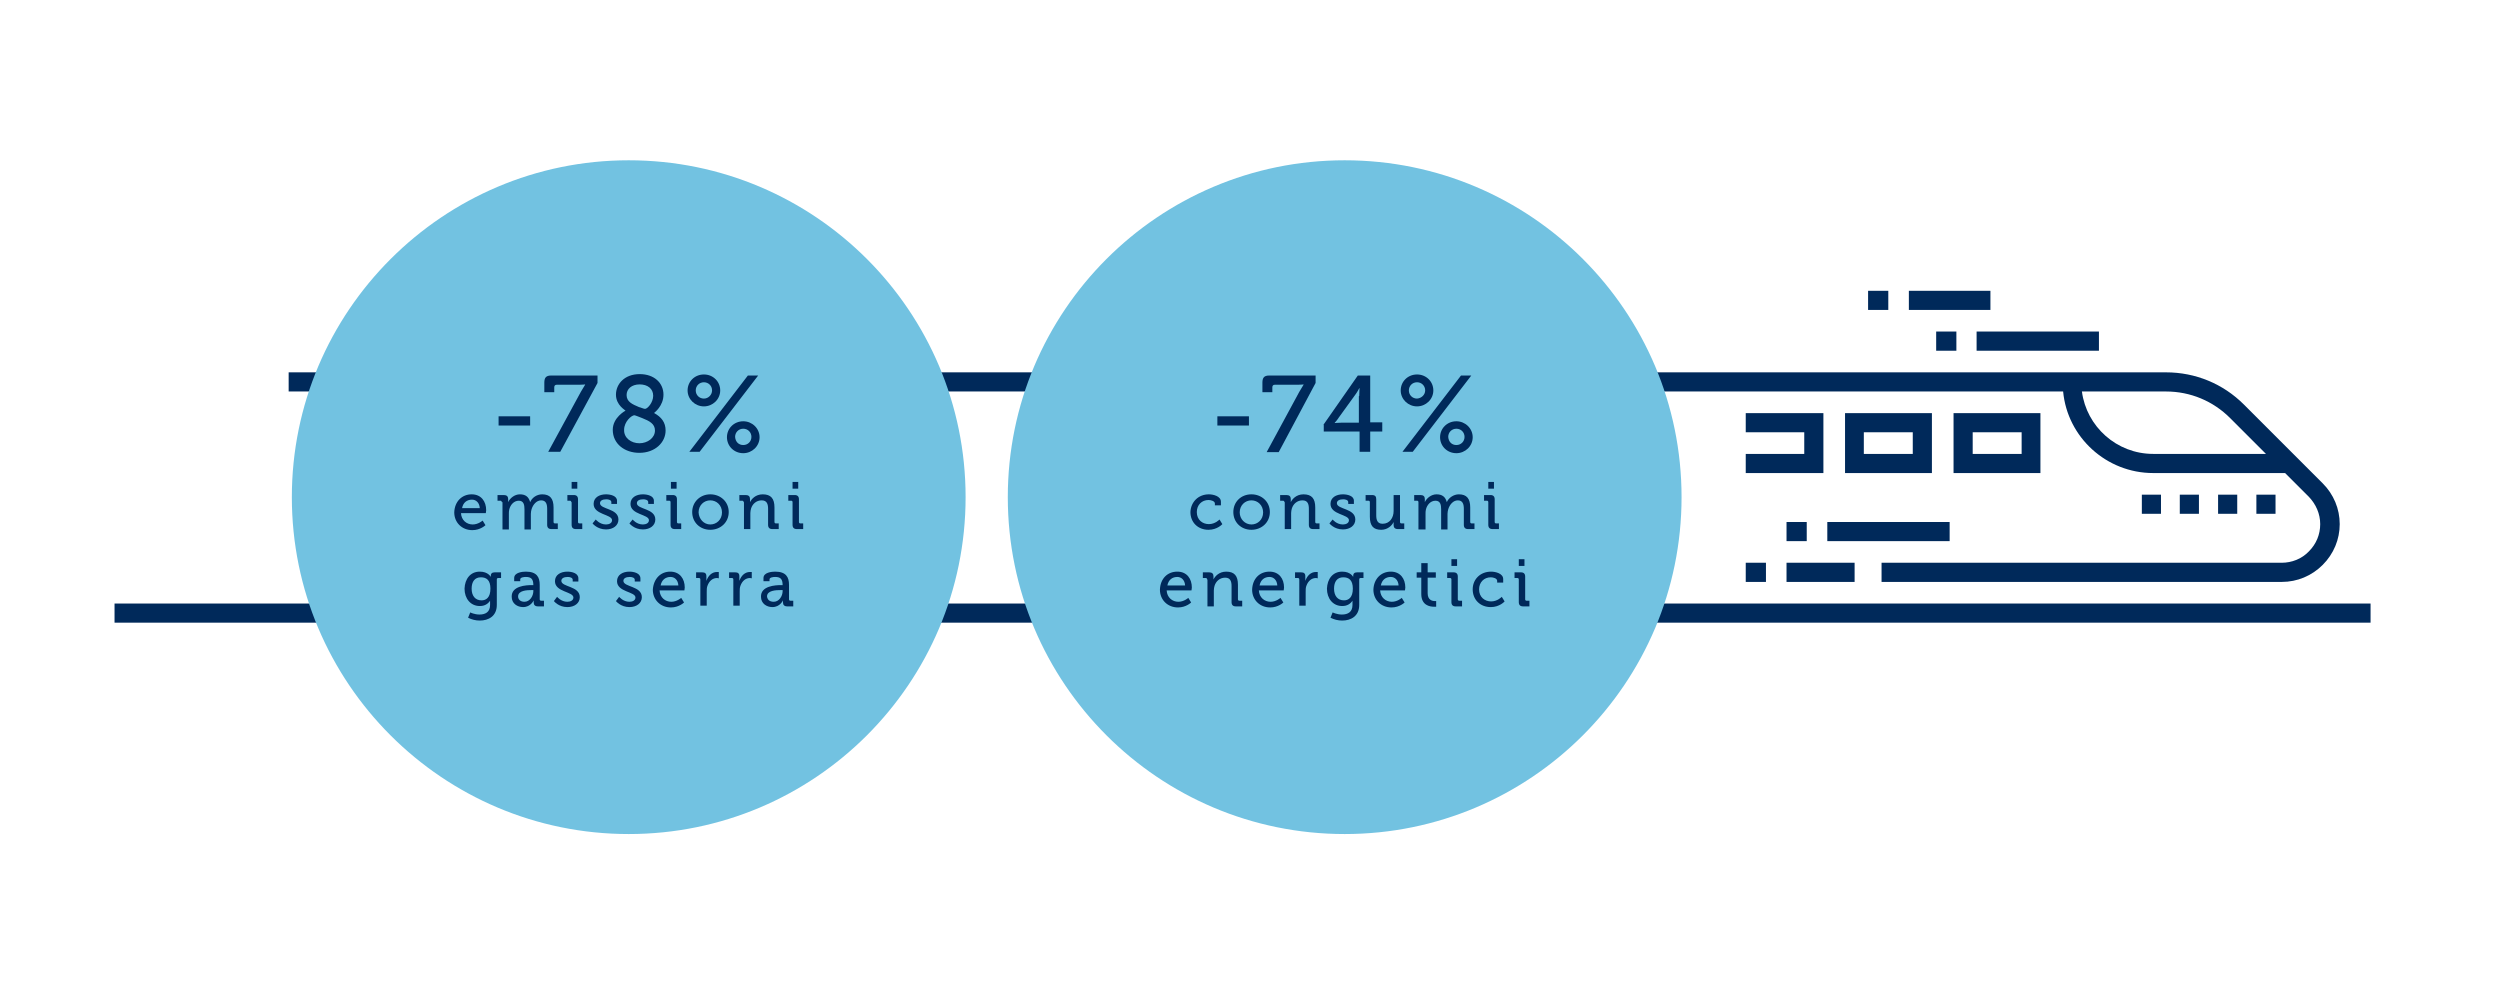 <?xml version="1.0" encoding="utf-8"?>
<!-- Generator: Adobe Illustrator 23.0.0, SVG Export Plug-In . SVG Version: 6.00 Build 0)  -->
<svg version="1.1" id="Livello_1" xmlns="http://www.w3.org/2000/svg" xmlns:xlink="http://www.w3.org/1999/xlink" x="0px" y="0px"
	 viewBox="0 0 705 281" style="enable-background:new 0 0 705 281;" xml:space="preserve">
<style type="text/css">
	.st0{fill:#00295A;}
	.st1{fill-rule:evenodd;clip-rule:evenodd;fill:#72C2E1;}
</style>
<g>
	<g>
		<path class="st0" d="M32.3,170.2v5.4h636.2v-5.4H32.3z M607.2,133.4h37.2l6.7,6.7c2,2.1,3.2,4.8,3.2,7.7c0,2.9-1.1,5.6-3.2,7.7
			c-2,2.1-4.8,3.2-7.7,3.2H530.6v5.4h112.9c4.3,0,8.4-1.7,11.5-4.8c3.1-3.1,4.8-7.2,4.8-11.5c0-4.3-1.7-8.4-4.8-11.5l-22.2-22.2
			c-5.9-5.9-13.7-9.1-22-9.1H498.1v0h-5.7v0h-411v5.4h500.4C583,123.3,594,133.4,607.2,133.4z M610.8,110.4c6.9,0,13.3,2.7,18.1,7.5
			L639,128h-31.8c-10.3,0-18.8-7.7-20.1-17.6H610.8z M550.9,116.5v16.9h24.5v-16.9H550.9z M570.1,128h-13.8v-6.1h13.8V128z
			 M520.3,116.5v16.9h24.5v-16.9H520.3z M539.4,128h-13.8v-6.1h13.8V128z M514.2,116.5h-21.9v5.4h16.5v6.1h-16.5v5.4h21.9V116.5z
			 M523,158.7h-19.2v5.4H523V158.7z M492.3,164.1h5.7v-5.4h-5.7V164.1z M549.8,147.2h-34.5v5.4h34.5V147.2z M509.5,152.6v-5.4h-5.7
			v5.4H509.5z M557.4,98.9h34.5v-5.4h-34.5V98.9z M551.7,98.9v-5.4h-5.7v5.4H551.7z M561.3,82h-23v5.4h23V82z M532.5,82h-5.7v5.4
			h5.7V82z M614.7,139.5v5.4h5.4v-5.4H614.7z M604,139.5v5.4h5.4v-5.4H604z M636.3,139.5v5.4h5.4v-5.4H636.3z M625.5,139.5v5.4h5.4
			v-5.4H625.5z"/>
	</g>
</g>
<path class="st1" d="M177.3,45.2c52.5,0,95,42.6,95,95c0,52.5-42.6,95-95,95c-52.5,0-95-42.6-95-95C82.3,87.8,124.9,45.2,177.3,45.2
	z"/>
<path class="st1" d="M379.2,45.2c52.5,0,95,42.6,95,95c0,52.5-42.6,95-95,95c-52.5,0-95-42.6-95-95
	C284.2,87.8,326.7,45.2,379.2,45.2z"/>
<g>
	<path class="st0" d="M140.6,117.4h8.9v2.6h-8.9V117.4z"/>
	<path class="st0" d="M163.8,110.5c0.7-1.2,1.2-2,1.2-2v-0.1c0,0-0.5,0.1-1.6,0.1H157c-0.4,0-0.7,0.2-0.7,0.7v1.4h-2.8v-2.7
		c0-1.4,0.5-2,1.9-2h13.1v2.1L158,127.4h-3.4L163.8,110.5z"/>
	<path class="st0" d="M176.4,115.8L176.4,115.8c0-0.1-2.7-1.5-2.7-4.5c0-3,2.4-5.8,6.7-5.8c4.1,0,6.7,2.5,6.7,5.8
		c0,3.2-2.6,5.1-2.6,5.1v0.1c2,1.1,3.2,2.6,3.2,4.9c0,3.4-3,6.3-7.4,6.3c-4.1,0-7.5-2.5-7.5-6.5
		C172.8,117.7,176.4,115.8,176.4,115.8z M180.3,125c2.3,0,4.4-1.5,4.4-3.6c0-1.9-1.6-2.7-3.6-3.5c-0.8-0.3-2-0.8-2.2-0.8
		c-0.8,0-2.9,1.8-2.9,4.1C175.9,123.5,178,125,180.3,125z M181.9,115.3c0.7,0,2.3-1.8,2.3-3.7c0-2-1.6-3.2-3.8-3.2
		c-2.3,0-3.7,1.3-3.7,3c0,1.9,1.6,2.6,3.5,3.4C180.7,114.9,181.5,115.3,181.9,115.3z"/>
	<path class="st0" d="M193.9,110.1c0-2.5,2-4.5,4.6-4.5c2.6,0,4.6,2,4.6,4.5c0,2.5-2.1,4.5-4.6,4.5
		C196,114.6,193.9,112.6,193.9,110.1z M210.9,105.9h2.9l-16.5,21.5h-2.9L210.9,105.9z M200.8,110.1c0-1.3-1-2.3-2.3-2.3
		s-2.3,1-2.3,2.3c0,1.3,1,2.3,2.3,2.3S200.8,111.3,200.8,110.1z M209.6,118.8c2.5,0,4.6,2,4.6,4.5c0,2.5-2.1,4.5-4.6,4.5
		c-2.6,0-4.6-2-4.6-4.5C205,120.8,207,118.8,209.6,118.8z M209.6,125.5c1.3,0,2.3-1,2.3-2.3c0-1.3-1-2.3-2.3-2.3
		c-1.3,0-2.3,1-2.3,2.3C207.4,124.6,208.3,125.5,209.6,125.5z"/>
	<path class="st0" d="M133,139.4c2.7,0,4.1,2,4.1,4.5c0,0.2-0.1,0.8-0.1,0.8h-7c0.1,2,1.6,3.2,3.3,3.2c1.6,0,2.8-1.1,2.8-1.1
		l0.8,1.3c0,0-1.4,1.4-3.7,1.4c-3,0-5.1-2.2-5.1-5C128.2,141.4,130.3,139.4,133,139.4z M135.3,143.3c-0.1-1.6-1.1-2.4-2.2-2.4
		c-1.4,0-2.5,0.8-2.8,2.4H135.3z"/>
	<path class="st0" d="M141.5,141.6c0-0.3-0.2-0.4-0.4-0.4h-0.8v-1.6h1.8c0.8,0,1.2,0.4,1.2,1.1v0.4c0,0.3,0,0.5,0,0.5h0
		c0.5-1.1,1.8-2.2,3.3-2.2c1.6,0,2.5,0.7,2.9,2.2h0c0.5-1.2,1.8-2.2,3.4-2.2c2.2,0,3.2,1.2,3.2,3.7v4.1c0,0.3,0.2,0.4,0.4,0.4h0.8
		v1.6h-1.8c-0.8,0-1.2-0.4-1.2-1.2v-4.5c0-1.3-0.3-2.4-1.7-2.4c-1.3,0-2.3,1.2-2.7,2.5c-0.1,0.4-0.2,0.8-0.2,1.3v4.4h-1.8v-5.7
		c0-1.2-0.2-2.4-1.6-2.4c-1.4,0-2.4,1.2-2.7,2.5c-0.1,0.4-0.1,0.8-0.1,1.2v4.4h-1.8V141.6z"/>
	<path class="st0" d="M161.1,141.6c0-0.3-0.2-0.4-0.4-0.4H160v-1.6h1.8c0.8,0,1.2,0.4,1.2,1.2v6.4c0,0.3,0.2,0.4,0.4,0.4h0.8v1.6
		h-1.8c-0.8,0-1.2-0.4-1.2-1.2V141.6z M161.2,135.9h1.6v1.9h-1.6V135.9z"/>
	<path class="st0" d="M168,146.5c0,0,1.1,1.4,2.9,1.4c0.9,0,1.7-0.4,1.7-1.2c0-1.7-5.2-1.5-5.2-4.6c0-1.8,1.6-2.7,3.5-2.7
		c1.2,0,3.1,0.4,3.1,1.8v0.9h-1.6v-0.5c0-0.6-0.8-0.8-1.4-0.8c-1.1,0-1.8,0.4-1.8,1.1c0,1.8,5.2,1.4,5.2,4.6c0,1.7-1.5,2.8-3.5,2.8
		c-2.5,0-3.8-1.7-3.8-1.7L168,146.5z"/>
	<path class="st0" d="M178.4,146.5c0,0,1.1,1.4,2.9,1.4c0.9,0,1.7-0.4,1.7-1.2c0-1.7-5.2-1.5-5.2-4.6c0-1.8,1.6-2.7,3.5-2.7
		c1.2,0,3.1,0.4,3.1,1.8v0.9h-1.6v-0.5c0-0.6-0.8-0.8-1.4-0.8c-1.1,0-1.8,0.4-1.8,1.1c0,1.8,5.2,1.4,5.2,4.6c0,1.7-1.5,2.8-3.5,2.8
		c-2.5,0-3.8-1.7-3.8-1.7L178.4,146.5z"/>
	<path class="st0" d="M189.1,141.6c0-0.3-0.2-0.4-0.4-0.4h-0.8v-1.6h1.8c0.8,0,1.2,0.4,1.2,1.2v6.4c0,0.3,0.2,0.4,0.4,0.4h0.8v1.6
		h-1.8c-0.8,0-1.2-0.4-1.2-1.2V141.6z M189.2,135.9h1.6v1.9h-1.6V135.9z"/>
	<path class="st0" d="M200.3,139.4c2.9,0,5.2,2.1,5.2,5c0,2.9-2.3,5-5.2,5c-2.9,0-5.1-2.1-5.1-5
		C195.2,141.5,197.5,139.4,200.3,139.4z M200.3,147.9c1.8,0,3.3-1.4,3.3-3.4c0-2-1.5-3.4-3.3-3.4c-1.8,0-3.3,1.4-3.3,3.4
		C197.1,146.4,198.5,147.9,200.3,147.9z"/>
	<path class="st0" d="M209.7,141.6c0-0.3-0.2-0.4-0.4-0.4h-0.8v-1.6h1.8c0.8,0,1.2,0.4,1.2,1.1v0.4c0,0.3,0,0.5,0,0.5h0
		c0.4-0.8,1.5-2.2,3.6-2.2c2.3,0,3.3,1.2,3.3,3.7v4.1c0,0.3,0.2,0.4,0.4,0.4h0.8v1.6h-1.8c-0.8,0-1.2-0.4-1.2-1.2v-4.5
		c0-1.3-0.3-2.4-1.8-2.4c-1.5,0-2.6,1-3,2.3c-0.1,0.4-0.2,0.8-0.2,1.3v4.5h-1.8V141.6z"/>
	<path class="st0" d="M223.5,141.6c0-0.3-0.2-0.4-0.4-0.4h-0.8v-1.6h1.8c0.8,0,1.2,0.4,1.2,1.2v6.4c0,0.3,0.2,0.4,0.4,0.4h0.8v1.6
		h-1.8c-0.8,0-1.2-0.4-1.2-1.2V141.6z M223.5,135.9h1.6v1.9h-1.6V135.9z"/>
	<path class="st0" d="M135.3,161.2c2.4,0,3.1,1.5,3.1,1.5h0c0,0,0-0.2,0-0.3c0-0.6,0.3-1,1.1-1h1.8v1.6h-0.8c-0.2,0-0.4,0.1-0.4,0.4
		v7.2c0,3.2-2.4,4.4-4.8,4.4c-1.2,0-2.3-0.3-3.3-0.8l0.6-1.5c0,0,1.2,0.6,2.6,0.6c1.7,0,3-0.7,3-2.7V170c0-0.3,0-0.6,0-0.6h0
		c-0.6,0.9-1.5,1.5-2.9,1.5c-2.6,0-4.3-2.1-4.3-4.9C131.1,163.3,132.6,161.2,135.3,161.2z M138.3,166c0-2.5-1.2-3.2-2.7-3.2
		c-1.7,0-2.6,1.2-2.6,3.2c0,2,1,3.3,2.8,3.3C137.1,169.3,138.3,168.5,138.3,166z"/>
	<path class="st0" d="M150,165h0.4V165c0-1.7-0.6-2.3-2.1-2.3c-0.5,0-1.6,0.1-1.6,0.7v0.5H145V163c0-1.6,2.4-1.8,3.3-1.8
		c3.1,0,3.9,1.6,3.9,3.7v4.1c0,0.3,0.2,0.4,0.4,0.4h0.8v1.6h-1.7c-0.8,0-1.2-0.4-1.2-1.1c0-0.3,0-0.6,0-0.6h0c0,0-0.8,1.9-3,1.9
		c-1.6,0-3.2-1-3.2-2.9C144.2,165.2,148.4,165,150,165z M147.9,169.7c1.5,0,2.5-1.6,2.5-3v-0.3H150c-1.4,0-3.9,0.1-3.9,1.8
		C146.1,169,146.7,169.7,147.9,169.7z"/>
	<path class="st0" d="M157.1,168.3c0,0,1.1,1.4,2.9,1.4c0.9,0,1.7-0.4,1.7-1.2c0-1.7-5.2-1.5-5.2-4.6c0-1.8,1.6-2.7,3.5-2.7
		c1.2,0,3.1,0.4,3.1,1.9v0.9h-1.6v-0.5c0-0.6-0.8-0.8-1.4-0.8c-1.1,0-1.8,0.4-1.8,1.1c0,1.8,5.2,1.4,5.2,4.6c0,1.7-1.5,2.8-3.5,2.8
		c-2.5,0-3.8-1.7-3.8-1.7L157.1,168.3z"/>
	<path class="st0" d="M174.6,168.3c0,0,1.1,1.4,2.9,1.4c0.9,0,1.7-0.4,1.7-1.2c0-1.7-5.2-1.5-5.2-4.6c0-1.8,1.6-2.7,3.5-2.7
		c1.2,0,3.1,0.4,3.1,1.9v0.9h-1.6v-0.5c0-0.6-0.8-0.8-1.4-0.8c-1.1,0-1.8,0.4-1.8,1.1c0,1.8,5.2,1.4,5.2,4.6c0,1.7-1.5,2.8-3.5,2.8
		c-2.5,0-3.8-1.7-3.8-1.7L174.6,168.3z"/>
	<path class="st0" d="M189,161.2c2.7,0,4.1,2,4.1,4.5c0,0.2-0.1,0.8-0.1,0.8h-7c0.1,2,1.6,3.2,3.3,3.2c1.6,0,2.8-1.1,2.8-1.1
		l0.8,1.3c0,0-1.4,1.4-3.7,1.4c-3,0-5.1-2.2-5.1-5C184.3,163.2,186.3,161.2,189,161.2z M191.3,165.1c-0.1-1.6-1.1-2.4-2.2-2.4
		c-1.4,0-2.5,0.8-2.8,2.4H191.3z"/>
	<path class="st0" d="M197.5,163.4c0-0.3-0.2-0.4-0.4-0.4h-0.8v-1.6h1.7c0.8,0,1.2,0.3,1.2,1.1v0.6c0,0.4,0,0.7,0,0.7h0
		c0.5-1.4,1.5-2.5,3-2.5c0.2,0,0.5,0,0.5,0v1.8c0,0-0.2-0.1-0.5-0.1c-1.2,0-2.2,0.8-2.7,2.2c-0.2,0.5-0.2,1.1-0.2,1.7v3.9h-1.8
		V163.4z"/>
	<path class="st0" d="M206.8,163.4c0-0.3-0.2-0.4-0.4-0.4h-0.8v-1.6h1.7c0.8,0,1.2,0.3,1.2,1.1v0.6c0,0.4,0,0.7,0,0.7h0
		c0.5-1.4,1.5-2.5,3-2.5c0.2,0,0.5,0,0.5,0v1.8c0,0-0.2-0.1-0.5-0.1c-1.2,0-2.2,0.8-2.7,2.2c-0.2,0.5-0.2,1.1-0.2,1.7v3.9h-1.8
		V163.4z"/>
	<path class="st0" d="M220.3,165h0.4V165c0-1.7-0.6-2.3-2.1-2.3c-0.5,0-1.6,0.1-1.6,0.7v0.5h-1.7V163c0-1.6,2.4-1.8,3.3-1.8
		c3.1,0,3.9,1.6,3.9,3.7v4.1c0,0.3,0.2,0.4,0.4,0.4h0.8v1.6H222c-0.8,0-1.2-0.4-1.2-1.1c0-0.3,0-0.6,0-0.6h0c0,0-0.8,1.9-3,1.9
		c-1.6,0-3.2-1-3.2-2.9C214.5,165.2,218.7,165,220.3,165z M218.2,169.7c1.5,0,2.5-1.6,2.5-3v-0.3h-0.5c-1.4,0-3.9,0.1-3.9,1.8
		C216.4,169,216.9,169.7,218.2,169.7z"/>
</g>
<g>
	<path class="st0" d="M343.3,117.4h8.9v2.6h-8.9V117.4z"/>
	<path class="st0" d="M366.4,110.5c0.7-1.2,1.2-2,1.2-2v-0.1c0,0-0.5,0.1-1.6,0.1h-6.5c-0.4,0-0.7,0.2-0.7,0.7v1.4h-2.8v-2.7
		c0-1.4,0.5-2,1.9-2h13.1v2.1l-10.4,19.5h-3.4L366.4,110.5z"/>
	<path class="st0" d="M373.2,119.8l9.7-13.9h3.5v13.2h3.4v2.6h-3.4v5.7h-3v-5.7h-10.1V119.8z M383.3,111.7c0-1,0.1-2.2,0.1-2.2h-0.1
		c0,0-0.5,1-1.1,1.8l-4.7,6.5c-0.5,0.8-1.1,1.4-1.1,1.4v0.1c0,0,0.9-0.1,1.8-0.1h5V111.7z"/>
	<path class="st0" d="M395,110.1c0-2.5,2-4.5,4.6-4.5c2.6,0,4.6,2,4.6,4.5c0,2.5-2.1,4.5-4.6,4.5C397.1,114.6,395,112.6,395,110.1z
		 M412,105.9h2.9l-16.5,21.5h-2.9L412,105.9z M401.9,110.1c0-1.3-1-2.3-2.3-2.3c-1.3,0-2.3,1-2.3,2.3c0,1.3,1,2.3,2.3,2.3
		C400.9,112.3,401.9,111.3,401.9,110.1z M410.7,118.8c2.5,0,4.6,2,4.6,4.5c0,2.5-2.1,4.5-4.6,4.5c-2.6,0-4.6-2-4.6-4.5
		C406.1,120.8,408.1,118.8,410.7,118.8z M410.7,125.5c1.3,0,2.3-1,2.3-2.3c0-1.3-1-2.3-2.3-2.3c-1.3,0-2.3,1-2.3,2.3
		C408.5,124.6,409.4,125.5,410.7,125.5z"/>
	<path class="st0" d="M340.9,139.4c1.2,0,3.4,0.5,3.4,2.1v1h-1.7V142c0-0.7-1.1-1-1.8-1c-1.9,0-3.3,1.4-3.3,3.4
		c0,2.2,1.6,3.4,3.4,3.4c1.8,0,3-1.3,3-1.3l0.8,1.3c0,0-1.4,1.6-3.9,1.6c-3,0-5.1-2.1-5.1-5C335.8,141.6,337.9,139.4,340.9,139.4z"
		/>
	<path class="st0" d="M352.9,139.4c2.9,0,5.2,2.1,5.2,5c0,2.9-2.3,5-5.2,5c-2.9,0-5.1-2.1-5.1-5C347.8,141.5,350,139.4,352.9,139.4z
		 M352.9,147.9c1.8,0,3.3-1.4,3.3-3.4c0-2-1.5-3.4-3.3-3.4c-1.8,0-3.3,1.4-3.3,3.4C349.6,146.4,351.1,147.9,352.9,147.9z"/>
	<path class="st0" d="M362.2,141.6c0-0.3-0.2-0.4-0.4-0.4H361v-1.6h1.8c0.8,0,1.2,0.4,1.2,1.1v0.4c0,0.3,0,0.5,0,0.5h0
		c0.4-0.8,1.5-2.2,3.6-2.2c2.3,0,3.3,1.2,3.3,3.7v4.1c0,0.3,0.2,0.4,0.4,0.4h0.8v1.6h-1.8c-0.8,0-1.2-0.4-1.2-1.2v-4.5
		c0-1.3-0.3-2.4-1.8-2.4c-1.5,0-2.6,1-3,2.3c-0.1,0.4-0.2,0.8-0.2,1.3v4.5h-1.8V141.6z"/>
	<path class="st0" d="M375.8,146.5c0,0,1.1,1.4,2.9,1.4c0.9,0,1.7-0.4,1.7-1.2c0-1.7-5.2-1.5-5.2-4.6c0-1.8,1.6-2.7,3.5-2.7
		c1.2,0,3.1,0.4,3.1,1.8v0.9h-1.6v-0.5c0-0.6-0.8-0.8-1.4-0.8c-1.1,0-1.8,0.4-1.8,1.1c0,1.8,5.2,1.4,5.2,4.6c0,1.7-1.5,2.8-3.5,2.8
		c-2.5,0-3.8-1.7-3.8-1.7L375.8,146.5z"/>
	<path class="st0" d="M386.3,141.6c0-0.3-0.2-0.4-0.4-0.4h-0.8v-1.6h1.8c0.9,0,1.2,0.4,1.2,1.2v4.5c0,1.3,0.3,2.4,1.8,2.4
		c2,0,3.1-1.7,3.1-3.6v-4.5h1.8v7.6c0,0.3,0.2,0.4,0.4,0.4h0.8v1.6h-1.8c-0.8,0-1.2-0.4-1.2-1.1v-0.4c0-0.3,0-0.5,0-0.5h0
		c-0.4,0.9-1.6,2.2-3.5,2.2c-2.2,0-3.2-1.1-3.2-3.7V141.6z"/>
	<path class="st0" d="M400,141.6c0-0.3-0.2-0.4-0.4-0.4h-0.8v-1.6h1.8c0.8,0,1.2,0.4,1.2,1.1v0.4c0,0.3,0,0.5,0,0.5h0
		c0.5-1.1,1.8-2.2,3.3-2.2c1.6,0,2.5,0.7,2.9,2.2h0c0.5-1.2,1.9-2.2,3.4-2.2c2.2,0,3.2,1.2,3.2,3.7v4.1c0,0.3,0.2,0.4,0.4,0.4h0.8
		v1.6h-1.8c-0.8,0-1.2-0.4-1.2-1.2v-4.5c0-1.3-0.3-2.4-1.7-2.4c-1.3,0-2.3,1.2-2.7,2.5c-0.1,0.4-0.2,0.8-0.2,1.3v4.4h-1.8v-5.7
		c0-1.2-0.2-2.4-1.6-2.4c-1.4,0-2.4,1.2-2.7,2.5c-0.1,0.4-0.1,0.8-0.1,1.2v4.4H400V141.6z"/>
	<path class="st0" d="M419.7,141.6c0-0.3-0.2-0.4-0.4-0.4h-0.8v-1.6h1.8c0.8,0,1.2,0.4,1.2,1.2v6.4c0,0.3,0.2,0.4,0.4,0.4h0.8v1.6
		h-1.8c-0.8,0-1.2-0.4-1.2-1.2V141.6z M419.7,135.9h1.6v1.9h-1.6V135.9z"/>
	<path class="st0" d="M332,161.2c2.7,0,4.1,2,4.1,4.5c0,0.2-0.1,0.8-0.1,0.8h-7c0.1,2,1.6,3.2,3.3,3.2c1.6,0,2.8-1.1,2.8-1.1
		l0.8,1.3c0,0-1.4,1.4-3.7,1.4c-3,0-5.1-2.2-5.1-5C327.2,163.2,329.2,161.2,332,161.2z M334.2,165.1c-0.1-1.6-1.1-2.4-2.2-2.4
		c-1.4,0-2.5,0.8-2.8,2.4H334.2z"/>
	<path class="st0" d="M340.4,163.4c0-0.3-0.2-0.4-0.4-0.4h-0.8v-1.6h1.8c0.8,0,1.2,0.4,1.2,1.1v0.4c0,0.3,0,0.5,0,0.5h0
		c0.4-0.8,1.5-2.2,3.6-2.2c2.3,0,3.3,1.2,3.3,3.7v4.1c0,0.3,0.2,0.4,0.4,0.4h0.8v1.6h-1.8c-0.8,0-1.2-0.4-1.2-1.2v-4.5
		c0-1.3-0.3-2.4-1.8-2.4c-1.5,0-2.6,1-3,2.3c-0.1,0.4-0.2,0.8-0.2,1.3v4.5h-1.8V163.4z"/>
	<path class="st0" d="M358,161.2c2.7,0,4.1,2,4.1,4.5c0,0.2-0.1,0.8-0.1,0.8h-7c0.1,2,1.6,3.2,3.3,3.2c1.6,0,2.8-1.1,2.8-1.1
		l0.8,1.3c0,0-1.4,1.4-3.7,1.4c-3,0-5.1-2.2-5.1-5C353.2,163.2,355.2,161.2,358,161.2z M360.2,165.1c-0.1-1.6-1.1-2.4-2.2-2.4
		c-1.4,0-2.5,0.8-2.8,2.4H360.2z"/>
	<path class="st0" d="M366.4,163.4c0-0.3-0.2-0.4-0.4-0.4h-0.8v-1.6h1.7c0.8,0,1.2,0.3,1.2,1.1v0.6c0,0.4,0,0.7,0,0.7h0
		c0.5-1.4,1.5-2.5,3-2.5c0.2,0,0.5,0,0.5,0v1.8c0,0-0.2-0.1-0.5-0.1c-1.2,0-2.2,0.8-2.7,2.2c-0.2,0.5-0.2,1.1-0.2,1.7v3.9h-1.8
		V163.4z"/>
	<path class="st0" d="M378.5,161.2c2.4,0,3.1,1.5,3.1,1.5h0c0,0,0-0.2,0-0.3c0-0.6,0.3-1,1.1-1h1.8v1.6h-0.8c-0.2,0-0.4,0.1-0.4,0.4
		v7.2c0,3.2-2.4,4.4-4.8,4.4c-1.2,0-2.3-0.3-3.3-0.8l0.6-1.5c0,0,1.2,0.6,2.6,0.6c1.7,0,3-0.7,3-2.7V170c0-0.3,0-0.6,0-0.6h0
		c-0.6,0.9-1.5,1.5-2.9,1.5c-2.6,0-4.3-2.1-4.3-4.9C374.3,163.3,375.8,161.2,378.5,161.2z M381.5,166c0-2.5-1.2-3.2-2.7-3.2
		c-1.7,0-2.6,1.2-2.6,3.2c0,2,1,3.3,2.8,3.3C380.3,169.3,381.5,168.5,381.5,166z"/>
	<path class="st0" d="M392.2,161.2c2.7,0,4.1,2,4.1,4.5c0,0.2-0.1,0.8-0.1,0.8h-7c0.1,2,1.6,3.2,3.3,3.2c1.6,0,2.8-1.1,2.8-1.1
		l0.8,1.3c0,0-1.4,1.4-3.7,1.4c-3,0-5.1-2.2-5.1-5C387.4,163.2,389.5,161.2,392.2,161.2z M394.4,165.1c-0.1-1.6-1.1-2.4-2.2-2.4
		c-1.4,0-2.5,0.8-2.8,2.4H394.4z"/>
	<path class="st0" d="M400.7,162.9h-1.2v-1.5h1.3v-2.6h1.8v2.6h2.3v1.5h-2.3v4.4c0,1.9,1.3,2.2,2,2.2c0.3,0,0.4,0,0.4,0v1.6
		c0,0-0.2,0-0.6,0c-1.2,0-3.6-0.4-3.6-3.6V162.9z"/>
	<path class="st0" d="M409.3,163.4c0-0.3-0.2-0.4-0.4-0.4h-0.8v-1.6h1.8c0.8,0,1.2,0.4,1.2,1.2v6.4c0,0.3,0.2,0.4,0.4,0.4h0.8v1.6
		h-1.8c-0.8,0-1.2-0.4-1.2-1.2V163.4z M409.3,157.7h1.6v1.9h-1.6V157.7z"/>
	<path class="st0" d="M420.5,161.2c1.2,0,3.4,0.5,3.4,2.1v1h-1.7v-0.5c0-0.7-1.1-1-1.8-1c-1.9,0-3.3,1.4-3.3,3.4
		c0,2.2,1.6,3.4,3.4,3.4c1.8,0,3-1.3,3-1.3l0.8,1.3c0,0-1.4,1.6-3.9,1.6c-3,0-5.1-2.1-5.1-5C415.3,163.4,417.4,161.2,420.5,161.2z"
		/>
	<path class="st0" d="M428.3,163.4c0-0.3-0.2-0.4-0.4-0.4h-0.8v-1.6h1.8c0.8,0,1.2,0.4,1.2,1.2v6.4c0,0.3,0.2,0.4,0.4,0.4h0.8v1.6
		h-1.8c-0.8,0-1.2-0.4-1.2-1.2V163.4z M428.3,157.7h1.6v1.9h-1.6V157.7z"/>
</g>
</svg>
